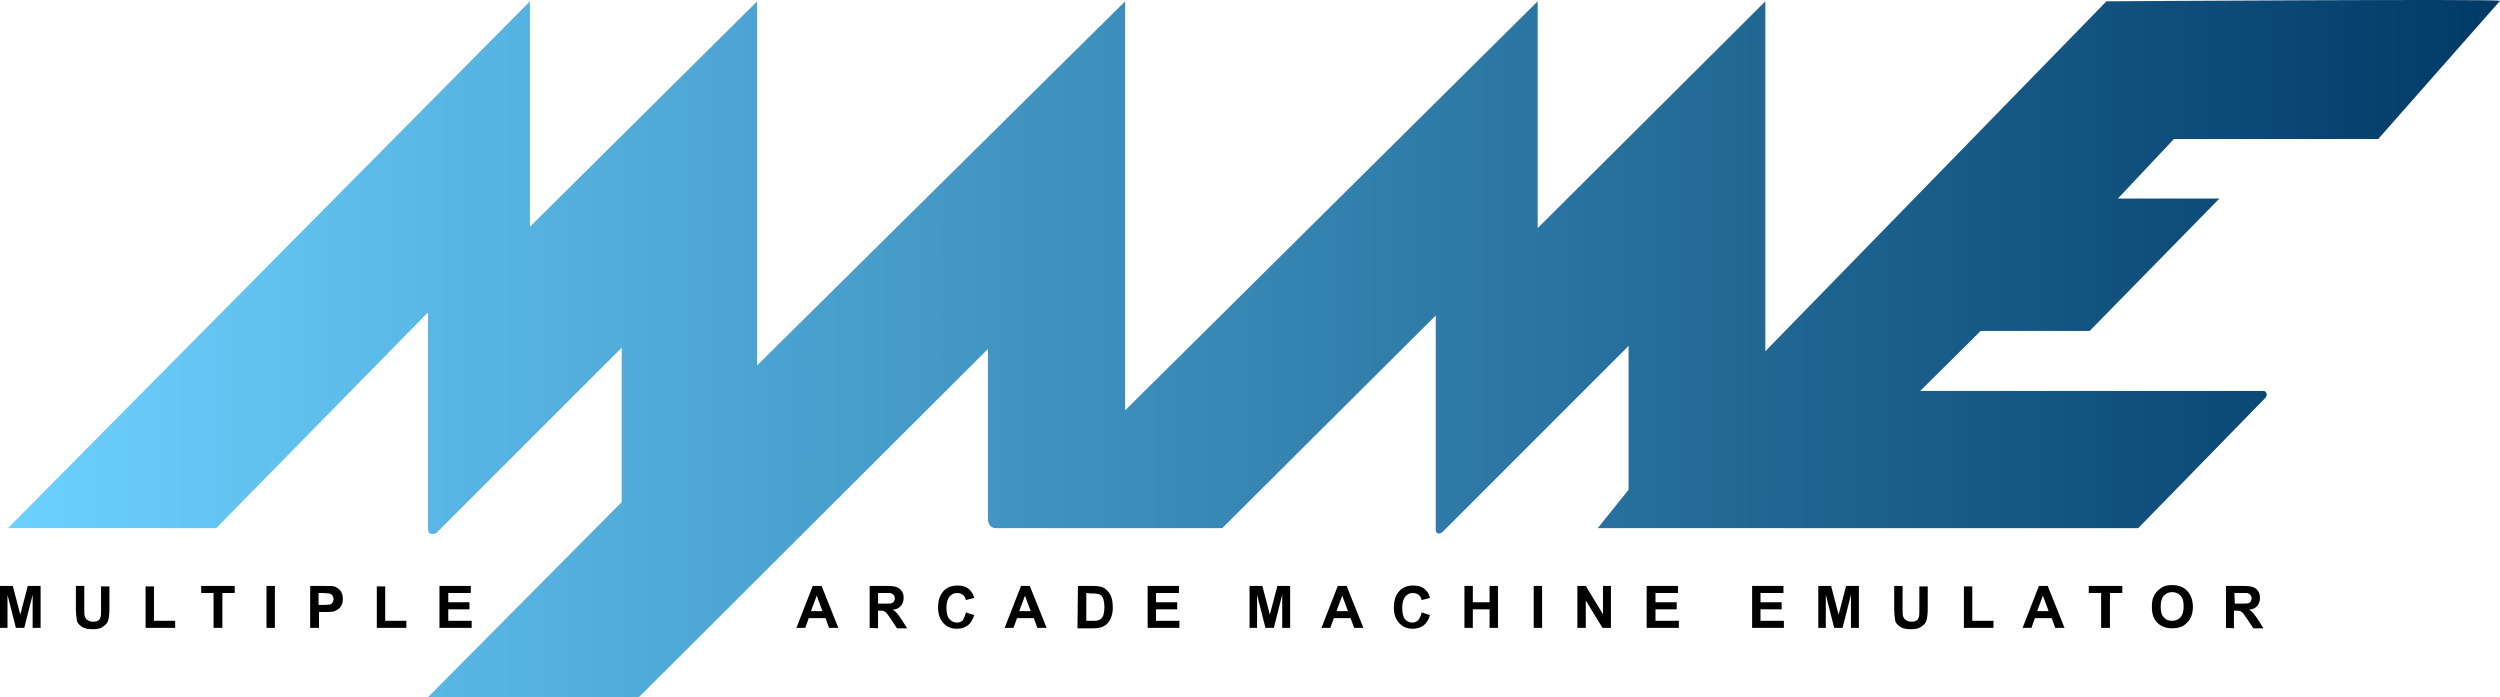 <?xml version="1.0" encoding="utf-8"?>
<!-- Generator: Adobe Illustrator 19.1.0, SVG Export Plug-In . SVG Version: 6.00 Build 0)  -->
<svg version="1.1" id="TEXT" xmlns="http://www.w3.org/2000/svg" xmlns:xlink="http://www.w3.org/1999/xlink" x="0px" y="0px"
	 viewBox="251 -47 566.6 158" style="enable-background:new 251 -47 566.6 158;" xml:space="preserve">
<linearGradient id="mameGrad" gradientUnits="userSpaceOnUse" x1="817.612" y1="31.997" x2="252.835" y2="31.997">
	<stop  offset="0" style="stop-color:#013A67"/>
	<stop  offset="1" style="stop-color:#6CD1FF"/>
</linearGradient>
<path fill="url(#mameGrad)" d="M728.4-46.7l-77.3,79.3v-79.3L599.5,4.7v-51.4L506,46v-92.7l-83.4,82.5c0,0,0-82.5,0-82.5L371.1,4.4v0v-51.1
	L252.8,72.7H300h0l47.9-48.8l0.1,0c0,0,0,48.1,0,49c0,1.1,0.8,1.1,0.8,1.1l0,0c0,0,0.9,0.1,1.2-0.3c0.4-0.4,41.9-41.9,41.9-41.9v0v0
	v35L348,111h47.8c0,0,79.1-78.9,79.1-78.9v38.5c0,1.3,0.8,1.8,0.8,1.8v0c0,0,0.5,0.3,0.8,0.3h51.5l48.4-48.2v48.7
	c0,0.6,0.6,0.7,0.6,0.7l0,0c0,0,0.5,0.1,1-0.4l42.1-42.1V64l-7,8.7h122.5l28.8-29.5c0.6-0.8,0.2-1.2,0.2-1.2l0,0
	c0,0-0.1-0.4-0.7-0.4h-77.7L699.9,28h24.7L754-2H731l12.7-13.5H790l27.6-31.3C818.2-47.3,728.4-46.7,728.4-46.7z"/>
<path d="M251,95.3v-9.5h2.9l1.7,6.5l1.7-6.5h2.9v9.5h-1.8v-7.5l-1.9,7.5h-1.9l-1.9-7.5v7.5H251z M268.2,85.8h1.9v5.2
	c0,0.8,0,1.4,0.1,1.6c0.1,0.4,0.3,0.7,0.6,0.9s0.7,0.4,1.3,0.4c0.5,0,1-0.1,1.2-0.3c0.3-0.2,0.4-0.5,0.5-0.8
	c0.1-0.3,0.1-0.9,0.1-1.6v-5.3h1.9v5c0,1.1-0.1,1.9-0.2,2.4c-0.1,0.5-0.3,0.9-0.6,1.2c-0.3,0.3-0.7,0.6-1.1,0.8
	c-0.5,0.2-1.1,0.3-1.8,0.3c-0.9,0-1.6-0.1-2.1-0.3c-0.5-0.2-0.8-0.5-1.1-0.8c-0.3-0.3-0.5-0.7-0.5-1.1c-0.1-0.5-0.2-1.4-0.2-2.4
	C268.2,90.8,268.2,85.8,268.2,85.8z M284,95.3v-9.4h1.9v7.8h4.8v1.6L284,95.3L284,95.3z M299.4,95.3v-7.9h-2.8v-1.6h7.6v1.6h-2.8
	v7.9H299.4z M311.4,95.3v-9.5h1.9v9.5H311.4z M321.3,95.3v-9.5h3.1c1.2,0,1.9,0,2.3,0.1c0.5,0.1,1,0.5,1.4,0.9
	c0.4,0.5,0.6,1.1,0.6,1.9c0,0.6-0.1,1.1-0.3,1.5c-0.2,0.4-0.5,0.7-0.8,0.9c-0.3,0.2-0.7,0.4-1,0.5c-0.5,0.1-1.1,0.1-2,0.1h-1.3v3.6
	L321.3,95.3L321.3,95.3z M323.2,87.4v2.7h1.1c0.8,0,1.3-0.1,1.5-0.1c0.3-0.1,0.5-0.3,0.6-0.5c0.1-0.2,0.2-0.5,0.2-0.7
	c0-0.3-0.1-0.6-0.3-0.9c-0.2-0.2-0.5-0.4-0.8-0.4c-0.2,0-0.7-0.1-1.4-0.1L323.2,87.4L323.2,87.4z M336.4,95.3v-9.4h1.9v7.8h4.8v1.6
	L336.4,95.3L336.4,95.3z M350.6,95.3v-9.5h7.1v1.6h-5.1v2.1h4.8v1.6h-4.8v2.6h5.3v1.6L350.6,95.3L350.6,95.3z M441,95.3h-2.1
	l-0.8-2.2h-3.8l-0.8,2.2h-2l3.7-9.5h2L441,95.3z M437.4,91.5l-1.3-3.5l-1.3,3.5H437.4z M448.1,95.3v-9.5h4c1,0,1.8,0.1,2.2,0.3
	c0.5,0.2,0.8,0.5,1.1,0.9c0.3,0.4,0.4,0.9,0.4,1.5c0,0.7-0.2,1.3-0.6,1.8c-0.4,0.5-1,0.8-1.9,0.9c0.4,0.2,0.8,0.5,1,0.8
	c0.3,0.3,0.6,0.8,1.1,1.5l1.2,1.9h-2.3l-1.4-2.1c-0.5-0.7-0.8-1.2-1-1.4c-0.2-0.2-0.4-0.3-0.6-0.4c-0.2-0.1-0.5-0.1-1-0.1H450v4
	L448.1,95.3L448.1,95.3z M450,89.8h1.4c0.9,0,1.5,0,1.7-0.1c0.2-0.1,0.4-0.2,0.5-0.4c0.1-0.2,0.2-0.4,0.2-0.7c0-0.3-0.1-0.6-0.3-0.8
	c-0.2-0.2-0.4-0.3-0.7-0.4c-0.2,0-0.6,0-1.4,0H450V89.8L450,89.8z M469.9,91.8l1.9,0.6c-0.3,1-0.8,1.8-1.4,2.3
	c-0.7,0.5-1.5,0.8-2.5,0.8c-1.3,0-2.3-0.4-3.1-1.3c-0.8-0.9-1.2-2-1.2-3.5c0-1.6,0.4-2.8,1.2-3.7c0.8-0.9,1.9-1.3,3.2-1.3
	c1.2,0,2.1,0.3,2.8,1c0.4,0.4,0.8,1,1,1.8l-1.9,0.5c-0.1-0.5-0.3-0.9-0.7-1.2c-0.4-0.3-0.8-0.4-1.3-0.4c-0.7,0-1.3,0.3-1.7,0.8
	c-0.4,0.5-0.7,1.3-0.7,2.5c0,1.2,0.2,2.1,0.7,2.6c0.4,0.5,1,0.8,1.7,0.8c0.5,0,1-0.2,1.3-0.5C469.5,93,469.8,92.5,469.9,91.8z
	 M488.2,95.3h-2.1l-0.8-2.2h-3.8l-0.8,2.2h-2l3.7-9.5h2L488.2,95.3z M484.6,91.5l-1.3-3.5l-1.3,3.5H484.6z M495.3,85.8h3.5
	c0.8,0,1.4,0.1,1.8,0.2c0.6,0.2,1,0.5,1.4,0.9c0.4,0.4,0.7,0.9,0.9,1.5c0.2,0.6,0.3,1.4,0.3,2.3c0,0.8-0.1,1.5-0.3,2
	c-0.2,0.7-0.6,1.3-1,1.7c-0.3,0.3-0.8,0.6-1.4,0.8c-0.4,0.1-1,0.2-1.7,0.2h-3.6L495.3,85.8L495.3,85.8L495.3,85.8z M497.2,87.4v6.3
	h1.4c0.5,0,0.9,0,1.2-0.1c0.3-0.1,0.6-0.2,0.8-0.4c0.2-0.2,0.4-0.5,0.5-0.9c0.1-0.4,0.2-1,0.2-1.7c0-0.7-0.1-1.3-0.2-1.7
	c-0.1-0.4-0.3-0.7-0.5-0.9c-0.2-0.2-0.5-0.4-0.9-0.4c-0.3-0.1-0.8-0.1-1.6-0.1L497.2,87.4L497.2,87.4z M511.1,95.3v-9.5h7.1v1.6H513
	v2.1h4.8v1.6H513v2.6h5.3v1.6L511.1,95.3L511.1,95.3z M534.2,95.3v-9.5h2.9l1.7,6.5l1.7-6.5h2.9v9.5h-1.8v-7.5l-1.9,7.5h-1.9
	l-1.9-7.5v7.5H534.2z M560,95.3h-2.1l-0.8-2.2h-3.8l-0.8,2.2h-2l3.7-9.5h2L560,95.3z M556.5,91.5l-1.3-3.5l-1.3,3.5H556.5z
	 M573.2,91.8l1.9,0.6c-0.3,1-0.8,1.8-1.4,2.3c-0.7,0.5-1.5,0.8-2.5,0.8c-1.3,0-2.3-0.4-3.1-1.3c-0.8-0.9-1.2-2-1.2-3.5
	c0-1.6,0.4-2.8,1.2-3.7c0.8-0.9,1.9-1.3,3.2-1.3c1.2,0,2.1,0.3,2.8,1c0.4,0.4,0.8,1,1,1.8l-1.9,0.5c-0.1-0.5-0.3-0.9-0.7-1.2
	c-0.4-0.3-0.8-0.4-1.3-0.4c-0.7,0-1.3,0.3-1.7,0.8c-0.4,0.5-0.7,1.3-0.7,2.5c0,1.2,0.2,2.1,0.6,2.6c0.4,0.5,1,0.8,1.7,0.8
	c0.5,0,0.9-0.2,1.3-0.5C572.8,93,573.1,92.5,573.2,91.8z M582.9,95.3v-9.5h1.9v3.7h3.8v-3.7h1.9v9.5h-1.9v-4.2h-3.8v4.2H582.9z
	 M598.6,95.3v-9.5h1.9v9.5H598.6z M608.5,95.3v-9.5h1.9l3.9,6.4v-6.4h1.8v9.5h-1.9l-3.8-6.2v6.2H608.5z M624.2,95.3v-9.5h7.1v1.6
	h-5.1v2.1h4.8v1.6h-4.8v2.6h5.3v1.6L624.2,95.3L624.2,95.3z M648.1,95.3v-9.5h7.1v1.6H650v2.1h4.8v1.6H650v2.6h5.3v1.6L648.1,95.3
	L648.1,95.3z M663.1,95.3v-9.5h2.9l1.7,6.5l1.7-6.5h2.9v9.5h-1.8v-7.5l-1.9,7.5h-1.9l-1.9-7.5v7.5H663.1z M680.3,85.8h1.9v5.2
	c0,0.8,0,1.4,0.1,1.6c0.1,0.4,0.3,0.7,0.6,0.9c0.3,0.2,0.7,0.4,1.3,0.4c0.5,0,1-0.1,1.2-0.3c0.3-0.2,0.4-0.5,0.5-0.8
	c0.1-0.3,0.1-0.9,0.1-1.6v-5.3h1.9v5c0,1.1-0.1,1.9-0.2,2.4c-0.1,0.5-0.3,0.9-0.6,1.2c-0.3,0.3-0.7,0.6-1.1,0.8
	c-0.5,0.2-1.1,0.3-1.8,0.3c-0.9,0-1.6-0.1-2.1-0.3c-0.5-0.2-0.8-0.5-1.1-0.8c-0.3-0.3-0.5-0.7-0.5-1.1c-0.1-0.5-0.2-1.4-0.2-2.4
	L680.3,85.8L680.3,85.8L680.3,85.8z M696.1,95.3v-9.4h1.9v7.8h4.8v1.6L696.1,95.3L696.1,95.3z M718.9,95.3h-2.1l-0.8-2.2h-3.8
	l-0.8,2.2h-2l3.7-9.5h2L718.9,95.3z M715.3,91.5L714,88l-1.3,3.5H715.3z M727.2,95.3v-7.9h-2.8v-1.6h7.6v1.6h-2.8v7.9H727.2z
	 M738.7,90.6c0-1,0.1-1.8,0.4-2.4c0.2-0.5,0.5-0.9,0.9-1.3c0.4-0.4,0.8-0.7,1.2-0.9c0.6-0.3,1.3-0.4,2.1-0.4c1.4,0,2.5,0.4,3.4,1.3
	c0.8,0.9,1.3,2.1,1.3,3.6c0,1.5-0.4,2.7-1.3,3.6c-0.8,0.9-2,1.3-3.4,1.3c-1.4,0-2.5-0.4-3.4-1.3C739.1,93.3,738.7,92.1,738.7,90.6z
	 M740.7,90.5c0,1.1,0.2,1.9,0.7,2.4c0.5,0.6,1.1,0.8,1.9,0.8c0.8,0,1.4-0.3,1.9-0.8c0.5-0.6,0.7-1.4,0.7-2.5c0-1.1-0.2-1.9-0.7-2.4
	c-0.5-0.5-1.1-0.8-1.9-0.8s-1.4,0.3-1.9,0.8C740.9,88.6,740.7,89.4,740.7,90.5z M755.5,95.3v-9.5h4c1,0,1.8,0.1,2.2,0.3
	c0.5,0.2,0.8,0.5,1.1,0.9c0.3,0.4,0.4,0.9,0.4,1.5c0,0.7-0.2,1.3-0.6,1.8c-0.4,0.5-1,0.8-1.9,0.9c0.4,0.2,0.8,0.5,1,0.8
	c0.3,0.3,0.6,0.8,1.1,1.5l1.2,1.9h-2.3l-1.4-2.1c-0.5-0.7-0.8-1.2-1-1.4c-0.2-0.2-0.4-0.3-0.6-0.4c-0.2-0.1-0.5-0.1-1-0.1h-0.4v4
	L755.5,95.3L755.5,95.3L755.5,95.3L755.5,95.3L755.5,95.3L755.5,95.3z M757.5,89.8h1.4c0.9,0,1.5,0,1.7-0.1c0.2-0.1,0.4-0.2,0.5-0.4
	c0.1-0.2,0.2-0.4,0.2-0.7c0-0.3-0.1-0.6-0.3-0.8c-0.2-0.2-0.4-0.3-0.7-0.4c-0.2,0-0.6,0-1.4,0h-1.5L757.5,89.8L757.5,89.8z"/>
</svg>

